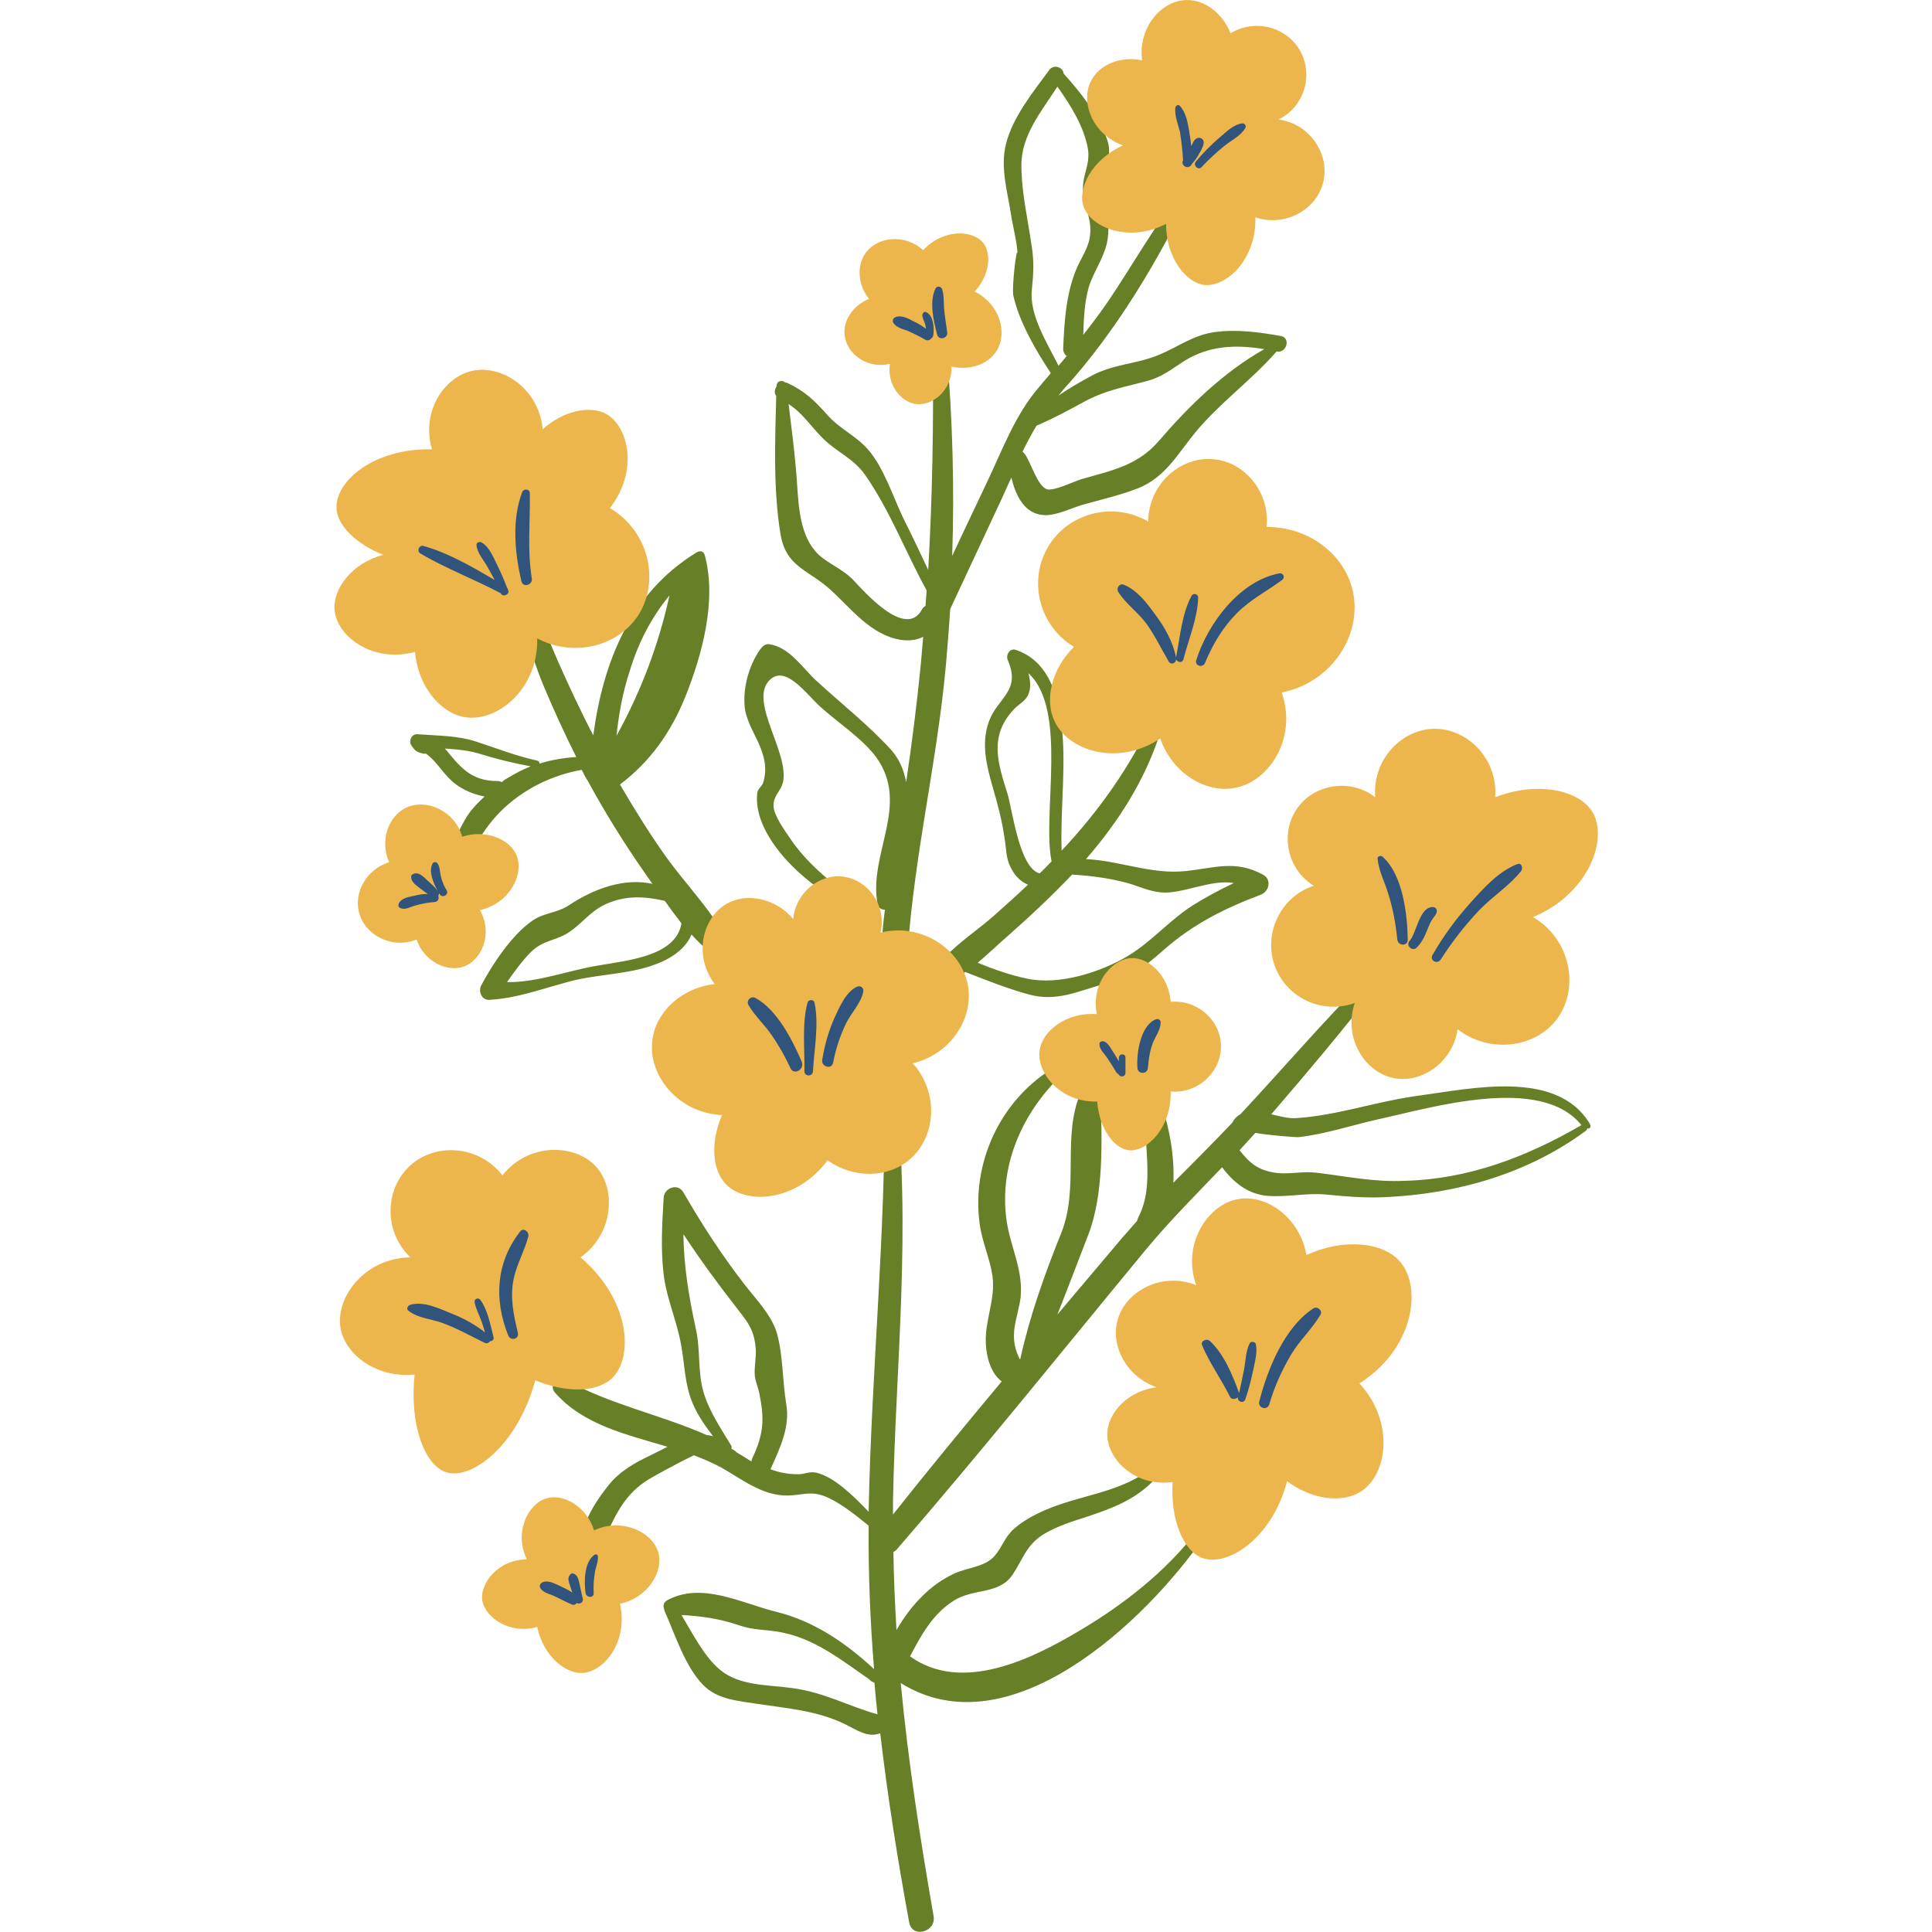 <?xml version="1.0" encoding="UTF-8"?>
<svg xmlns="http://www.w3.org/2000/svg" xmlns:xlink="http://www.w3.org/1999/xlink" width="810pt" height="810pt" viewBox="0 0 810 810" version="1.2">
<defs>
<clipPath id="clip1">
  <path d="M 171.02 27.555 L 667 27.555 L 667 809.934 L 171.02 809.934 Z M 171.02 27.555 "/>
</clipPath>
<clipPath id="clip2">
  <path d="M 140.215 0 L 669.926 0 L 669.926 701.883 L 140.215 701.883 Z M 140.215 0 "/>
</clipPath>
</defs>
<g id="surface1">
<g clip-path="url(#clip1)" clip-rule="nonzero">
<path style=" stroke:none;fill-rule:nonzero;fill:rgb(40.388%,49.799%,15.289%);fill-opacity:1;" d="M 551.785 491.648 C 546.43 491.004 540.914 492.301 535.727 491.812 C 527.133 490.84 523.73 487.273 519.68 482.254 C 521.945 479.82 524.055 477.391 526.32 474.957 C 531.352 475.926 543.676 476.902 544.645 476.738 C 555.836 475.438 566.855 471.715 577.727 469.285 C 600.098 464.422 645.984 450.477 663.008 471.715 C 640.148 485.008 615.664 494.41 588.91 495.055 C 576.262 495.699 564.102 493.109 551.785 491.648 Z M 332.082 707.727 C 321.703 706.27 310.195 706.914 301.922 700.109 C 295.273 694.598 290.574 685.195 285.707 677.09 C 294.137 677.578 301.434 678.547 310.031 681.469 C 316.027 683.574 321.215 683.09 327.699 684.387 C 341.812 687.141 352.832 696.055 364.348 703.996 C 364.836 704.648 365.156 704.805 366.457 705.457 L 366.613 705.457 C 366.945 709.836 367.426 714.375 367.914 718.75 C 355.754 715.344 345.535 709.512 332.082 707.727 Z M 306.621 607.391 C 306.785 606.902 306.785 606.414 306.465 605.926 C 302.086 598.633 297.059 591.34 294.793 583.074 C 292.516 574.805 293.652 566.055 291.871 557.785 C 288.785 543.52 286.684 531.039 286.52 517.426 C 293.652 528.285 301.277 538.656 309.383 549.035 C 313.918 554.867 316.191 557.785 316.84 565.402 C 317.16 568.973 316.027 573.836 316.516 577.238 C 316.84 579.512 317.812 581.613 318.301 583.887 C 320.57 595.066 320.246 601.062 315.383 611.441 C 315.219 611.93 315.059 612.254 315.059 612.742 C 312.949 611.441 311.004 610.145 308.73 608.848 C 308.086 608.035 307.273 607.711 306.621 607.391 Z M 666.574 471.227 C 652.793 448.047 616.477 456.477 594.586 459.395 C 577.395 461.66 560.215 467.82 543.023 468.797 C 540.105 468.953 536.539 467.984 532.973 467.176 C 548.055 449.668 562.969 432 577.074 413.684 C 579.02 411.086 574.805 408.168 572.695 410.277 C 554.695 428.43 538 447.883 520.488 466.688 C 520.324 466.852 520.164 467.012 520 467.176 C 518.867 467.82 517.891 468.633 517.082 469.93 C 516.922 470.094 516.758 470.418 516.758 470.574 C 508.652 479.168 500.223 487.438 491.949 495.867 C 492.438 484.684 490.328 473.008 487.086 463.77 C 485.789 460.039 480.602 460.691 480.277 464.746 C 479.145 479.168 484.332 496.676 477.355 510.133 C 477.035 510.777 476.871 511.266 476.711 511.91 C 474.602 514.184 472.656 516.617 470.547 518.883 C 461.465 529.582 452.391 540.441 443.309 551.145 C 447.684 540.121 451.902 528.93 456.121 518.07 C 462.93 500.73 461.953 478.035 461.465 459.715 C 461.309 454.367 454.656 454.207 452.879 458.582 C 445.254 476.902 452.547 497.973 444.93 516.938 C 437.957 534.281 431.801 551.465 427.746 569.785 L 427.582 569.941 C 425.473 565.73 424.504 561.68 425.473 555.84 C 426.125 551.789 427.418 547.902 427.906 543.848 C 428.879 533.312 424.66 524.879 422.551 514.828 C 418.02 491.648 427.094 468.953 443.309 452.422 C 445.254 450.477 442.66 447.07 440.387 448.535 C 418.988 462.148 407.312 487.926 410.723 513.051 C 411.691 520.504 414.934 527.309 416.066 534.77 C 417.531 544.66 412.824 553.41 413.312 563.301 C 413.633 569.621 415.586 575.781 419.961 579.18 C 404.559 597.664 389.312 616.141 374.398 634.945 C 374.398 632.836 374.398 630.895 374.398 628.785 C 375.531 571.727 382.184 514.02 375.375 457.125 C 375.051 454.207 370.832 454.043 370.832 457.125 C 371.477 516.129 365.32 574.805 364.184 633.812 C 357.859 627.164 349.754 619.223 342.293 617.438 C 339.215 616.793 337.43 618.086 334.672 618.086 C 330.133 618.086 326.41 617.273 323 615.98 C 323.164 615.816 323.164 615.652 323.324 615.328 C 327.055 607.066 331.273 598.152 329.652 588.75 C 328.031 579.18 328.352 568.488 325.758 559.082 C 323.488 551.301 317.004 544.816 312.141 538.5 C 302.57 526.176 294.305 513.375 286.52 499.918 C 284.25 495.867 278.414 497.973 278.246 502.184 C 277.602 512.887 276.957 523.746 278.246 534.445 C 279.547 544.66 283.766 553.734 285.543 563.781 C 287.164 572.375 287.008 580.645 290.574 588.75 C 292.684 593.613 295.762 597.988 299.004 602.203 C 298.191 601.875 297.383 601.715 296.414 601.715 C 277.113 593.125 255.711 588.906 236.902 578.371 C 233.336 576.426 230.094 580.965 232.691 583.887 C 244.688 597.5 262.688 601.395 279.867 606.578 C 276.957 608.035 274.359 609.332 273.059 609.98 C 266.25 613.223 259.766 616.793 255.066 622.789 C 251.336 627.488 245.984 634.945 245.172 640.777 C 244.852 643.539 246.309 646.129 249.227 646.129 C 249.391 646.129 249.715 646.129 249.875 646.129 C 251.496 646.129 253.281 645.16 254.09 643.695 C 258.469 634.137 262.52 626.031 271.762 620.359 C 273.227 619.383 283.766 613.551 290.895 610.145 C 294.793 611.602 298.516 613.223 302.246 615.172 C 310.84 620.035 319.434 627 329.809 627 C 336.781 627 340.027 624.566 347.32 627.977 C 353.16 630.73 358.996 635.434 364.184 639.645 C 364.023 659.75 364.836 679.848 366.457 699.785 C 354.781 688.926 341.324 679.68 325.598 675.793 C 311.004 672.23 294.305 662.992 279.711 670.93 C 278.246 671.742 277.926 673.199 278.414 674.496 C 278.414 674.82 278.578 675.148 278.578 675.305 C 282.953 685.031 287.164 698.652 294.793 706.426 C 300.789 712.59 309.543 713.074 317.648 714.375 C 330.461 716.316 342.133 717.129 353.809 722.637 C 359.484 725.398 363.699 728.641 369.047 726.691 C 372.129 753.277 376.344 779.699 381.207 806.117 C 382.504 812.766 392.555 810.012 391.422 803.363 C 385.746 770.785 380.727 738.367 377.641 705.617 C 423.203 734.148 480.277 679.68 504.598 644.672 C 505.895 642.887 502.812 640.457 501.52 642.242 C 488.707 658.938 471.035 672.715 453.035 683.41 C 432.934 695.41 403.426 710.156 381.535 694.434 C 386.234 685.52 390.934 676.77 399.852 671.094 C 408.289 665.746 418.828 668.664 424.504 660.23 C 428.879 653.746 430.18 647.914 437.309 643.375 C 443.148 639.809 449.637 637.867 456.121 635.758 C 466.332 632.352 475.734 628.785 483.355 621.004 C 485.141 619.059 482.711 615.652 480.441 617.273 C 467.629 626.031 452.391 627 438.445 633.004 C 433.578 635.105 429.039 637.535 425.148 640.941 C 421.098 644.508 420.121 648.883 416.879 652.453 C 412.824 656.988 405.691 657.152 400.016 659.75 C 395.152 662.016 390.613 665.258 386.883 668.988 C 382.668 673.039 378.938 678.059 375.859 683.41 C 375.207 672.551 374.723 661.691 374.562 650.668 C 375.207 650.344 375.695 650.023 376.184 649.371 C 411.691 608.359 445.738 565.891 480.277 524.066 C 490.328 511.91 501.52 500.73 512.383 489.383 C 517.082 495.699 523.242 500.73 531.516 501.375 C 539.945 502.027 548.211 499.918 556.805 500.895 C 565.234 501.703 573.184 502.348 581.613 501.863 C 611.289 500.406 640.633 491.977 664.793 474.148 C 665.281 473.816 665.441 473.336 665.441 473.008 C 666.414 473.496 667.227 472.527 666.574 471.227 Z M 421.742 393.098 C 431.312 384.664 440.719 375.914 449.469 366.676 C 457.414 367.164 465.039 368.133 472.816 370.242 C 477.355 371.539 481.734 373.648 486.598 374.129 C 495.191 375.102 507.84 368.453 517.246 370.242 C 511.406 372.996 505.73 376.078 500.223 379.48 C 490.492 385.641 482.711 394.879 472.98 400.715 C 461.465 407.688 443.797 413.195 430.5 410.277 C 423.527 408.82 416.555 406.391 409.91 403.637 C 413.965 400.227 417.852 396.5 421.742 393.098 Z M 422.395 332.793 C 418.34 319.824 414.445 308.48 425.312 297.133 C 427.746 294.699 430.18 293.891 431.312 290.648 C 432.281 288.059 431.957 285.141 431.148 282.219 C 447.848 297.461 436.82 341.227 440.875 361.16 C 439.254 362.781 437.633 364.566 435.852 366.188 C 427.258 363.758 424.504 339.605 422.395 332.793 Z M 396.129 412.223 C 399.207 411.086 401.961 409.465 404.719 407.523 C 413.477 410.93 422.395 414.492 431.312 416.926 C 443.148 420.168 452.066 415.461 463.418 412.387 C 474.926 409.309 479.145 405.902 488.062 398.121 C 500.223 387.426 513.516 380.777 528.598 375.102 C 531.996 373.805 533.297 368.941 529.73 366.832 C 518.059 360.352 509.297 363.922 496.98 365.211 C 482.543 366.676 469.414 360.836 455.309 360.191 C 470.062 343.172 481.898 324.207 487.895 302.16 C 488.547 299.727 484.816 297.941 483.684 300.375 C 473.957 321.289 460.82 339.93 445.094 356.625 C 444.441 338.309 447.359 319.668 444.77 301.512 C 442.984 289.191 438.445 276.711 425.961 272.496 C 423.203 271.527 421.582 274.766 422.551 276.871 C 428.227 290.004 418.02 292.434 414.445 302.969 C 411.367 311.887 413.633 320.965 416.066 329.551 C 418.34 337.332 420.121 343.98 421.262 352.086 C 421.906 355.973 421.742 359.539 423.527 363.27 C 425.312 367 427.746 369.594 430.988 370.887 C 426.281 375.426 421.262 379.801 416.395 384.184 C 410.723 389.203 403.906 393.746 398.395 399.094 C 396.129 398.121 393.695 397.309 391.422 396.34 C 388.023 395.043 386.559 400.551 389.965 401.848 C 391.422 402.336 392.887 402.984 394.344 403.469 C 393.531 404.445 392.723 405.578 392.074 406.711 C 390.289 409.465 393.043 413.52 396.129 412.223 Z M 212.582 411.738 C 215.664 407.359 218.906 402.824 222.637 399.094 C 227.66 394.23 232.203 394.555 237.555 391.477 C 243.551 387.906 247.117 382.234 253.77 379.156 C 262.199 375.27 270.305 375.75 278.734 377.699 C 281.008 380.941 283.277 384.02 285.707 387.098 C 283.441 401.039 262.688 402.66 251.012 404.77 C 239.336 406.547 225.07 412.062 212.582 411.738 Z M 280.68 249.641 C 276.145 270.387 268.684 290.004 258.469 308.48 C 259.441 299.242 261.066 290.324 263.984 281.41 C 267.551 269.574 273.059 258.879 280.68 249.641 Z M 210.312 327.93 C 209.824 327.609 209.34 327.449 208.527 327.449 C 198.965 327.449 194.266 323.23 188.426 316.102 C 187.777 315.293 187.125 314.48 186.48 313.828 C 191.668 314.152 196.855 314.641 201.883 316.262 C 208.691 318.371 215.5 319.988 222.473 321.289 C 218.906 322.746 215.5 324.531 212.098 326.637 C 211.445 326.961 210.961 327.449 210.312 327.93 Z M 272.574 405.09 C 280.199 402.66 287.164 398.441 289.926 391.801 C 292.359 394.555 294.949 396.988 297.703 399.094 C 301.434 402.016 307.109 398.441 304.68 393.746 C 297.703 380.777 286.52 369.754 278.09 357.594 C 271.605 348.355 265.605 338.633 259.93 328.906 C 272.574 319.344 281.332 307.023 287.328 292.109 C 294.461 274.281 300.625 251.586 295.438 232.621 C 294.949 231 293.328 230.836 292.359 231.484 C 292.195 231.484 291.871 231.648 291.707 231.812 C 264.145 248.832 252.793 277.844 248.738 308.32 C 243.387 298.105 238.523 287.57 233.824 277.035 C 228.473 264.711 224.418 252.23 215.176 242.184 C 213.07 239.754 208.855 242.992 210.637 245.75 C 218.906 258.395 222.152 273.793 227.984 287.734 C 232.203 297.785 236.742 307.668 241.609 317.395 C 236.422 317.723 231.227 318.535 226.203 320.156 C 226.203 319.504 225.883 319.016 225.07 318.855 C 216.312 316.914 208.527 313.828 200.098 311.074 C 191.992 308.32 183.559 308.48 174.965 307.832 C 172.855 307.668 171.398 310.102 172.211 312.051 C 172.211 312.207 172.375 312.371 172.375 312.371 C 173.996 314.805 174.645 315.293 177.398 315.938 C 177.723 316.102 178.207 315.938 178.531 315.938 C 183.395 319.344 185.992 325.02 191.02 328.742 C 194.422 331.336 198.801 333.121 203.184 333.934 C 201.395 335.555 199.609 337.332 197.988 339.277 C 193.453 344.469 191.18 353.055 186.316 357.273 C 182.105 360.836 187.613 367.973 192.156 364.891 C 195.398 362.621 196.207 360.352 197.988 356.949 C 201.395 350.465 205.285 344.629 210.477 339.605 C 219.719 330.691 231.391 325.02 243.875 322.746 C 244.688 324.367 245.496 325.988 246.473 327.449 C 253.605 340.574 261.551 353.383 270.141 365.699 C 271.281 367.32 272.414 368.941 273.547 370.562 C 261.711 367.973 249.227 372.508 238.852 379.32 C 233.012 383.207 228.148 382.398 222.797 386.285 C 214.531 392.125 206.426 404.281 201.719 413.195 C 200.422 415.793 202.043 419.355 205.125 419.191 C 216.477 418.547 225.883 414.98 236.742 412.062 C 248.582 408.496 261.066 408.82 272.574 405.09 Z M 386.559 255.473 C 379.75 268.285 361.914 247.535 357.859 243.316 C 353.484 238.617 347.488 236.512 343.105 232.457 C 334.027 223.543 334.84 208.309 333.703 196.633 C 332.895 187.559 331.754 178.477 330.621 169.406 C 336.617 173.293 339.539 178.32 345.055 183.828 C 350.73 189.5 357.695 192.098 362.562 198.906 C 372.941 213.652 379.75 231.648 388.504 247.535 C 388.344 249.641 388.18 251.91 388.023 254.02 C 387.535 254.34 386.883 254.828 386.559 255.473 Z M 432.609 121.422 C 433.258 115.102 433.578 110.074 432.609 103.59 C 430.988 92.242 428.227 80.73 428.227 69.227 C 428.227 56.582 436.664 46.691 443.309 36.32 C 448.984 44.262 454.5 53.176 456.121 62.422 C 457.254 69.387 453.199 74.09 454.168 81.219 C 454.98 88.027 458.223 92.566 456.766 100.184 C 455.957 104.566 452.547 109.43 450.926 113.641 C 446.875 124.016 446.227 135.035 445.738 146.059 C 445.738 147.52 446.227 148.488 447.203 149.301 C 446.062 150.598 444.93 152.055 443.797 153.352 C 438.766 143.305 431.469 131.957 432.609 121.422 Z M 455.145 168.105 C 464.062 163.402 471.684 162.27 481.086 159.68 C 487.25 158.059 491.305 154.652 496.656 151.246 C 507.195 144.762 518.379 144.438 530.051 146.383 C 512.871 156.105 498.277 170.375 485.629 185.125 C 476.871 195.176 466.008 197.285 453.523 200.848 C 450.281 201.824 441.363 206.199 438.766 205.066 C 434.879 203.445 432.281 194.199 429.848 190.637 C 429.527 190.148 429.039 189.668 428.715 189.336 C 430.5 185.613 432.445 182.043 434.555 178.477 C 441.688 175.402 448.336 171.836 455.145 168.105 Z M 317.973 311.398 C 320.402 316.914 321.867 322.098 319.922 328.258 C 319.434 329.715 317.648 330.691 317.492 332.469 C 315.539 349.332 334.672 367.809 348.133 375.59 C 350.398 376.891 353.32 373.648 351.051 371.859 C 343.434 365.699 336.617 359.539 331.109 351.277 C 329 348.191 324.301 341.707 324.301 337.82 C 324.301 333.445 327.055 332.148 328.188 328.258 C 331.273 316.102 314.082 294.543 322.355 285.461 C 329 278.168 337.758 290.648 343.758 296.164 C 351.051 302.805 361.59 309.617 367.426 317.559 C 381.695 337.496 364.023 357.918 367.914 378.992 C 368.234 380.777 369.699 381.422 370.996 381.422 C 369.855 390.18 369.211 398.93 369.699 407.523 C 370.023 414.172 379.75 414.172 380.074 407.523 C 381.859 364.242 392.723 321.777 396.609 278.492 C 397.262 270.715 397.91 262.934 398.395 255.316 C 405.691 239.754 412.824 224.352 420.121 208.789 C 421.418 205.875 422.719 202.957 424.016 200.203 C 425.797 207.656 429.367 215.273 437.309 215.926 C 442.66 216.414 448.984 213.008 454.168 211.551 C 461.629 209.441 469.574 207.656 477.035 204.738 C 488.547 200.203 493.734 190.312 501.191 181.23 C 511.406 168.918 524.543 159.516 535.082 147.52 C 535.082 147.52 535.082 147.355 535.238 147.355 C 539.457 148.168 541.246 141.684 537.027 140.871 C 527.785 139.25 518.379 137.953 509.141 139.25 C 500.059 140.551 494.059 145.414 485.789 148.812 C 476.387 152.707 467.141 152.543 457.898 157.406 C 453.035 160 448.336 162.754 443.797 165.832 C 444.441 165.023 445.254 164.055 445.906 163.242 C 467.793 139.25 485.953 108.777 499.898 79.441 C 500.711 77.82 498.602 75.871 497.301 77.488 C 486.441 91.27 477.523 106.508 467.953 121.258 C 463.574 128.07 459.035 134.223 454.168 140.387 C 454.336 133.742 454.656 126.93 456.445 120.445 C 458.387 114.125 462.605 108.453 464.062 101.969 C 466.332 91.598 461.797 82.684 463.574 71.98 C 464.551 65.664 466.332 63.391 463.418 56.582 C 459.363 46.691 452.879 38.586 445.906 30.812 C 445.738 28.215 441.852 26.758 439.906 29.348 C 433.258 38.43 424.504 49.125 421.742 60.469 C 419.309 70.195 422.395 80.41 423.852 89.812 C 424.66 95.164 426.281 100.836 426.605 106.188 C 426.125 103.266 424.176 120.773 424.828 123.852 C 427.258 134.875 434.23 146.867 440.551 156.438 C 438.766 158.539 437.145 160.488 435.367 162.59 C 425.637 173.938 420.285 188.527 413.965 201.824 C 409.102 212.195 404.07 222.566 399.207 233.102 C 400.184 204.414 399.371 175.887 396.938 147.191 C 396.609 143.469 390.934 143.305 391.102 147.191 C 391.422 177.832 390.934 208.309 389.156 238.941 C 385.746 231.648 382.348 224.516 378.773 217.383 C 374.398 208.309 370.508 195.82 363.699 188.203 C 358.836 182.695 352.02 179.777 347 174.102 C 341.812 168.266 337.594 164.055 330.297 160.648 C 329.973 160.488 329.488 160.324 329.164 160.324 C 327.863 159.191 325.598 159.68 325.598 161.781 L 325.598 161.945 C 324.785 163.242 324.457 164.699 325.434 165.996 C 324.945 185.125 324.133 205.066 327.219 223.863 C 329.488 237.809 338.891 238.777 348.133 247.211 C 356.887 255.152 365.156 266.332 377.805 268.285 C 381.371 268.766 384.613 268.285 387.047 266.984 C 386.723 270.715 386.398 274.438 386.07 278.332 C 384.449 294.863 382.348 311.398 379.914 327.93 C 378.938 322.746 376.996 318.047 373.266 313.992 C 363.699 303.617 352.352 294.699 341.969 285.141 C 336.137 279.629 330.785 271.195 322.355 270.062 C 320.891 269.906 319.594 271.039 318.781 272.172 C 313.762 279.145 311.004 289.68 312.461 298.105 C 313.594 303.133 316.027 307.188 317.973 311.398 "/>
</g>
<g clip-path="url(#clip2)" clip-rule="nonzero">
<path style=" stroke:none;fill-rule:nonzero;fill:rgb(92.94%,71.37%,30.199%);fill-opacity:1;" d="M 150.48 382.398 C 152.754 391.801 164.102 398.121 174.645 393.91 C 177.887 403.305 187.613 407.688 194.422 405.254 C 202.043 402.496 206.746 391.312 201.23 381.586 C 214.043 378.668 219.879 366.023 216.477 358.406 C 213.723 351.922 203.828 347.547 193.777 350.789 C 190.535 339.605 178.531 334.742 170.266 338.633 C 162.969 342.039 159.074 352.246 163.129 361.488 C 153.723 364.402 148.379 373.969 150.48 382.398 Z M 225.23 682.113 C 227.66 693.945 236.742 701.73 244.199 701.406 C 253.281 700.918 263.496 688.273 259.93 672.387 C 271.926 669.797 278.246 658.609 275.98 650.832 C 273.711 642.562 261.066 636.078 249.062 641.59 C 245.82 631.383 236.09 626.188 229.281 628.141 C 221.5 630.242 215.344 642.242 220.852 653.746 C 208.691 653.91 201.074 663.961 202.207 671.094 C 203.504 678.227 213.723 685.355 225.23 682.113 Z M 468.438 553.898 C 465.684 564.594 472.492 577.402 484.977 581.613 C 472.98 583.074 464.551 592.148 464.227 600.906 C 463.898 611.766 476.059 623.598 491.625 621.328 C 490.652 636.891 496.004 650.344 504.273 653.266 C 514.492 656.828 533.137 645.484 539.621 621.004 C 549.996 628.785 562.805 630.406 570.754 625.219 C 581.613 618.086 584.855 596.203 569.941 579.992 C 592.801 565.566 596.371 539.797 586.965 528.93 C 579.828 520.668 563.293 519.047 547.73 526.176 C 544.969 510.453 531.027 500.73 519.355 502.672 C 506.383 504.781 495.355 521.637 501.52 538.82 C 487.086 532.984 471.523 541.418 468.438 553.898 Z M 210.637 492.789 C 200.906 480.145 182.426 478.844 171.723 488.895 C 161.184 498.785 160.859 516.449 172.047 527.152 C 152.59 527.473 140.27 544.332 142.859 557.297 C 145.133 568.32 158.266 577.891 173.832 576.27 C 171.566 597.176 178.051 614.52 187.125 617.273 C 197.508 620.516 216.801 606.578 224.418 578.699 C 236.902 583.887 250.203 584.043 256.688 577.727 C 265.766 568.809 264.145 544.816 243.387 527.152 C 257.336 517.262 258.469 498.297 249.715 488.895 C 240.633 479.332 221.34 479.168 210.637 492.789 M 273.547 435.891 C 271.438 450.645 284.25 466.688 302.734 467.5 C 297.871 478.523 298.355 490.516 304.52 496.676 C 312.949 505.105 333.863 503.969 347 486.461 C 357.859 494.246 372.289 493.922 381.371 486.141 C 392.398 476.738 393.855 458.262 382.668 445.781 C 397.91 442.207 407.637 428.109 406.016 414.492 C 404.07 398.773 387.047 386.613 369.211 390.988 C 371.809 379.32 363.535 368.453 352.996 367.484 C 343.27 366.512 333.539 374.457 332.566 385.316 C 325.109 376.402 312.785 374.129 304.52 378.992 C 294.305 384.992 290.738 400.875 299.656 412.551 C 285.707 414.172 275.004 424.219 273.547 435.891 Z M 435.852 440.43 C 434.555 449.832 444.605 462.312 460.008 461.824 C 460.82 473.172 467.141 481.602 473.305 482.254 C 480.602 483.062 491.141 473.172 490.816 457.609 C 502.164 458.582 511.73 449.668 511.895 438.969 C 512.059 428.109 502.332 419.035 490.816 420.004 C 490.004 409.145 481.734 401.527 474.602 401.684 C 466.332 401.848 457.254 412.223 459.844 425.188 C 447.203 424.219 436.988 432.16 435.852 440.43 Z M 534.27 404.445 C 538.969 418.223 554.215 425.52 567.996 420.492 C 562.969 435.242 572.375 449.992 584.855 452.098 C 596.207 454.043 609.016 445.449 611.121 431.516 C 624.582 441.887 643.391 439.297 652.469 427.621 C 662.363 414.816 658.797 393.91 642.738 384.508 C 666.574 374.457 674.199 351.434 667.715 340.574 C 662.363 331.336 644.684 327.285 626.848 334.258 C 628.148 318.047 614.852 304.914 600.582 305.566 C 586.965 306.211 575.293 319.016 576.586 334.258 C 566.375 326.309 551.453 328.582 544.156 338.465 C 536.539 348.844 539.293 364.242 550.809 371.375 C 537.191 375.75 529.73 390.824 534.27 404.445 Z M 439.254 229.539 C 430.988 243.805 435.852 262.609 450.281 271.195 C 440.875 280.441 437.797 293.41 442.176 302.48 C 448.172 315.129 469.09 321.289 486.441 309.617 C 491.461 324.207 505.574 332.637 517.57 330.363 C 532.328 327.773 544 309.133 537.348 290.324 C 558.27 286.273 571.238 266.176 567.188 247.855 C 563.777 232.457 548.699 220.789 531.027 220.945 C 532.484 206.523 522.109 193.879 509.141 192.578 C 495.191 190.957 481.41 202.957 481.41 218.68 C 466.816 210.086 447.684 214.949 439.254 229.539 Z M 457.414 33.887 C 452.879 42.641 457.898 56.418 470.871 60.957 C 457.742 66.797 451.578 79.109 454.336 86.734 C 457.414 95.32 473.145 101.969 488.871 93.863 C 488.871 107.965 497.137 118.504 504.922 119.477 C 514.004 120.445 526.809 108.941 526.32 91.109 C 538.648 95.32 551.785 88.027 554.695 76.68 C 557.781 65.012 549.352 51.883 536.051 50.098 C 546.918 44.746 550.809 31.293 544.969 21.086 C 539.293 11.195 526 7.789 515.949 13.949 C 512.539 5.523 505.086 -0.152 497.465 0.012 C 487.086 0.172 477.035 11.359 478.82 25.297 C 469.574 23.352 460.82 27.238 457.414 33.887 Z M 354.129 140.707 C 355.105 148.488 363.699 154.816 373.102 152.543 C 371.809 161.301 377.641 168.594 384.125 169.406 C 391.266 170.215 399.371 163.242 398.883 153.676 C 406.668 155.461 414.445 152.707 417.852 147.035 C 422.551 139.574 419.152 127.418 408.613 122.23 C 414.934 115.426 415.742 106.508 412.344 101.969 C 408.125 96.461 395.641 95.648 387.047 104.887 C 379.426 97.918 368.078 99.215 363.047 105.855 C 359.16 111.051 359.484 119.312 364.348 125.309 C 357.539 128.07 353.32 134.555 354.129 140.707 Z M 266.738 259.203 C 257.98 271.195 240.145 275.578 225.23 267.633 C 225.715 288.867 208.527 302.805 195.074 300.703 C 184.695 299.082 175.289 287.895 173.996 273.305 C 156.32 278.168 141.238 266.82 140.27 255.797 C 139.461 246.883 147.566 236.023 160.695 232.621 C 150 228.406 141.402 220.789 141.082 213.008 C 140.594 201.98 156.32 187.883 181.129 188.367 C 176.586 173.293 185.504 158.703 197.344 155.625 C 210.148 152.383 226.039 162.922 227.504 179.941 C 236.09 172.316 247.281 169.727 254.258 173.613 C 263.656 178.965 267.707 197.605 255.711 213.008 C 272.738 223.055 276.957 245.102 266.738 259.203 "/>
</g>
<path style=" stroke:none;fill-rule:nonzero;fill:rgb(19.22%,32.939%,48.63%);fill-opacity:1;" d="M 182.262 378.18 C 183.727 378.023 184.207 376.559 183.727 375.59 C 184.047 375.27 184.047 374.781 184.047 374.457 C 184.207 374.617 184.207 374.781 184.371 374.938 C 185.504 376.723 188.262 375.102 187.289 373.316 C 186.156 371.539 185.348 369.594 184.859 367.484 C 184.371 365.699 184.535 363.758 183.559 362.137 C 183.074 361.324 181.773 361.16 181.293 362.137 C 179.672 365.379 181.617 370.074 183.395 373.316 C 182.262 371.859 180.805 370.562 179.344 369.266 C 177.887 367.973 176.098 365.863 173.996 366.188 C 173.188 366.352 172.211 366.832 172.375 367.809 C 172.535 370.074 174.809 371.375 176.43 372.672 C 177.398 373.48 178.375 374.129 179.344 374.781 C 177.398 374.781 175.453 375.102 173.508 375.59 C 171.234 376.078 168.156 376.559 167.18 378.832 C 166.859 379.645 167.023 380.453 167.992 380.777 C 170.102 381.586 172.047 380.129 174.156 379.645 C 176.91 378.832 179.672 378.344 182.262 378.18 Z M 249.062 651.965 C 244.852 655.207 244.852 663.148 245.496 667.852 C 245.82 669.957 249.062 670.121 248.902 667.852 C 248.738 665.094 248.902 662.34 249.391 659.418 C 249.715 657.152 250.848 654.887 250.684 652.453 C 250.527 651.645 249.715 651.48 249.062 651.965 Z M 242.906 663.801 C 242.418 662.016 242.254 660.395 240.473 659.75 C 239.82 659.418 239.176 659.906 238.852 660.395 C 237.711 661.852 238.688 663.637 239.176 665.258 C 239.336 666.066 239.664 666.879 239.988 667.688 C 238.199 666.555 236.258 665.582 234.469 664.77 C 232.203 663.801 229.281 662.18 227.016 663.637 C 226.363 664.125 226.039 664.934 226.527 665.746 C 227.66 667.852 230.746 668.336 232.691 669.309 C 235.121 670.441 237.391 671.742 239.82 672.715 C 240.633 673.039 241.285 672.715 241.766 672.062 C 242.906 672.715 244.688 671.906 244.363 670.285 C 243.719 667.852 243.387 665.902 242.906 663.801 Z M 218.098 516.293 C 207.883 529.418 207.07 544.816 213.07 559.895 C 214.043 562.324 217.773 561.516 217.121 558.762 C 215.344 551.301 213.723 544.008 215.344 536.227 C 216.633 530.07 219.879 524.555 221.5 518.395 C 221.984 516.449 219.395 514.508 218.098 516.293 Z M 201.395 544.98 C 200.586 543.848 198.801 544.496 198.965 545.949 C 199.453 548.547 200.75 550.98 201.719 553.574 C 202.371 555.195 202.852 556.977 203.34 558.598 C 199.129 555.355 194.586 552.766 189.559 550.812 C 184.371 548.711 177.562 545.305 171.887 547.09 C 170.91 547.414 170.266 548.871 171.234 549.523 C 175.129 552.602 180.48 552.922 185.184 554.543 C 191.504 556.816 197.176 560.059 203.184 562.973 C 203.992 563.457 204.961 562.973 205.449 562.324 C 206.262 562.324 207.234 561.68 206.906 560.539 C 205.613 555.52 204.473 549.191 201.395 544.98 Z M 359.316 413.684 C 354.617 415.793 351.863 422.434 349.754 426.973 C 347.32 432.484 345.699 438.32 344.727 444.316 C 344.242 447.238 348.621 448.535 349.266 445.617 C 350.398 439.777 352.188 434.27 354.781 428.918 C 356.887 424.707 361.105 420.324 361.914 415.793 C 362.238 414.172 360.781 413.031 359.316 413.684 Z M 338.57 420.324 C 336.137 429.242 337.43 440.105 337.27 449.18 C 337.27 451.453 340.672 451.453 340.836 449.18 C 341.324 440.105 343.434 429.406 341.48 420.324 C 341.16 418.871 338.891 419.035 338.57 420.324 Z M 316.68 418.383 C 314.895 417.414 312.785 419.355 313.762 421.301 C 316.352 425.84 320.57 429.57 323.488 433.945 C 326.566 438.32 329.164 443.02 331.43 447.883 C 332.895 450.965 337.43 448.371 336.137 445.129 C 332.242 436.055 325.758 423.246 316.68 418.383 Z M 484.816 427.297 C 478.168 429.57 476.387 441.727 476.871 447.723 C 477.035 450.477 481.086 450.477 481.254 447.723 C 481.574 444.16 482.062 440.59 483.355 437.188 C 484.496 434.434 486.598 431.672 486.598 428.762 C 486.762 427.785 485.789 426.973 484.816 427.297 Z M 469.09 443.508 C 469.09 443.996 469.09 444.48 469.09 444.969 C 468.281 443.672 467.629 442.375 466.816 441.238 C 465.684 439.621 464.551 436.863 462.441 436.535 C 461.953 436.535 461.145 436.699 460.984 437.348 C 460.656 439.621 462.605 441.238 463.738 442.859 C 465.195 444.969 466.66 447.238 467.953 449.504 C 468.281 449.992 468.605 450.156 468.926 450.312 C 469.414 451.777 471.848 451.613 471.848 449.832 C 471.848 447.723 471.848 445.617 471.848 443.508 C 472.004 441.562 469.09 441.562 469.09 443.508 Z M 550.645 548.547 C 538.484 556.488 531.352 574.16 527.945 587.613 C 527.297 590.371 531.352 591.504 532.16 588.75 C 534.27 581.453 537.348 574.648 541.246 568 C 544.809 562.004 549.996 557.297 553.562 551.301 C 554.695 549.68 552.43 547.414 550.645 548.547 Z M 523.891 563.301 C 522.27 566.543 522.27 570.43 521.621 573.996 C 520.977 577.402 520.164 580.801 519.512 584.043 C 516.758 576.59 513.191 567.676 507.195 562.16 C 505.895 561.027 503.301 562.16 503.953 563.945 C 507.031 571.406 512.059 578.211 515.625 585.508 C 516.27 586.965 518.059 586.641 519.027 585.828 C 518.703 587.773 521.457 588.586 522.109 586.641 C 523.566 582.586 524.543 578.371 525.512 573.996 C 526.164 570.594 527.297 566.867 526.488 563.457 C 526.164 562.488 524.379 562.16 523.891 563.301 Z M 636.098 362.301 C 628.469 365.211 621.984 372.348 616.641 378.344 C 610.477 385.152 605.125 392.445 600.582 400.395 C 599.285 402.66 602.527 404.445 603.992 402.336 C 608.691 395.043 614.043 388.07 620.039 381.75 C 625.559 375.914 632.852 371.375 637.719 365.211 C 638.688 363.922 637.875 361.488 636.098 362.301 Z M 600.75 380.289 C 595.074 380.129 593.941 391.148 591.02 394.391 C 589.234 396.34 591.988 399.094 593.941 397.309 C 596.043 395.199 597.34 392.609 598.316 390.016 C 598.961 388.559 599.449 387.098 600.262 385.805 C 600.906 384.664 602.047 383.695 602.371 382.398 C 602.527 381.266 601.883 380.289 600.75 380.289 Z M 577.562 360.027 C 578.047 365.211 580.641 369.918 582.102 374.938 C 584.047 381.098 585.18 387.426 585.832 393.91 C 586.156 396.664 590.211 396.82 590.211 393.91 C 590.043 383.207 588.102 366.676 579.672 359.215 C 579.02 358.57 577.395 358.895 577.562 360.027 Z M 505.242 277.844 C 508.488 270.062 512.703 262.934 518.703 256.938 C 524.379 251.262 531.188 247.855 537.516 243.16 C 538.969 242.184 538 240.074 536.379 240.398 C 519.68 243.48 506.219 261.637 501.52 276.871 C 500.867 279.301 504.434 280.113 505.242 277.844 Z M 499.57 249.801 C 495.516 257.262 494.703 267.309 493.082 275.578 L 493.082 275.738 C 491.793 269.094 488.219 262.77 484.164 257.418 C 480.766 252.719 476.547 247.211 471.035 245.102 C 469.414 244.449 467.953 246.559 468.762 248.023 C 471.848 253.043 477.199 256.773 480.766 261.637 C 484.332 266.664 486.926 272.172 490.004 277.355 C 490.98 278.977 493.082 278.008 493.082 276.387 C 493.57 277.68 495.68 278.168 496.168 276.387 C 498.277 268.117 502.164 259.039 502.332 250.453 C 502.332 248.992 500.223 248.504 499.57 249.801 Z M 395.801 129.359 C 395.641 126.605 395.801 123.852 394.988 121.258 C 394.664 120.121 392.887 119.637 392.234 120.934 C 389.477 126.449 391.422 134.555 392.887 140.227 C 393.531 142.98 397.75 141.848 397.098 139.086 C 396.609 135.688 396.129 132.602 395.801 129.359 Z M 388.18 130.824 C 387.371 130.5 386.883 131.312 386.723 131.957 C 386.559 133.254 387.535 134.555 387.855 135.844 C 388.023 136.496 388.18 137.145 388.18 137.797 C 386.559 136.656 384.938 135.523 382.992 134.711 C 380.883 133.578 377.965 131.957 375.531 132.934 C 374.562 133.254 373.91 134.391 374.562 135.363 C 375.859 137.465 378.617 137.953 380.727 138.766 C 383.156 139.898 385.59 141.039 388.023 142.492 C 388.992 142.98 389.965 142.492 390.453 141.848 C 390.777 141.684 391.102 141.195 391.266 140.707 C 391.746 137.629 391.422 132.121 388.18 130.824 Z M 503.789 70.039 C 506.707 66.953 509.785 64.043 513.191 61.281 C 515.949 59.012 520.324 56.906 522.109 53.664 C 522.598 52.852 521.945 51.719 520.977 51.719 C 517.246 52.043 514.16 55.285 511.25 57.715 C 507.676 60.801 504.273 64.199 501.355 67.766 C 500.059 69.227 502.332 71.66 503.789 70.039 Z M 496.004 67.281 C 495.035 68.902 497.137 70.684 498.602 69.871 C 499.086 69.715 499.41 69.387 499.57 68.902 C 500.543 67.766 501.52 66.633 502.332 65.176 C 503.141 63.711 504.273 62.09 504.598 60.312 C 505.086 57.879 502.332 56.906 500.867 58.691 C 500.223 59.5 499.898 60.469 499.41 61.281 C 499.246 59.18 498.922 57.227 498.602 55.125 C 497.949 51.395 497.301 47.344 494.703 44.426 C 493.895 43.613 492.926 44.262 492.762 45.234 C 492.438 48.641 493.895 52.043 494.703 55.285 C 495.355 59.66 495.844 63.391 496.004 67.281 Z M 222.152 206.844 C 222.152 204.902 219.555 204.738 218.906 206.359 C 214.531 218.035 215.824 231.812 218.586 243.641 C 219.23 246.559 223.449 245.262 222.961 242.508 C 221.016 230.348 222.309 219.004 222.152 206.844 Z M 177.562 228.895 C 187.938 231.812 197.988 237.645 207.395 243.16 C 206.426 241.371 205.449 239.586 204.473 237.809 C 202.852 234.891 200.098 231.969 199.773 228.57 C 199.609 227.43 201.074 226.949 201.883 227.43 C 204.961 229.051 206.746 233.434 208.203 236.344 C 209.824 239.586 211.289 242.992 212.582 246.402 C 212.746 246.559 212.91 246.883 212.91 247.047 C 212.91 247.211 213.07 247.371 213.07 247.535 C 213.723 249.312 210.801 250.453 209.992 248.832 C 209.992 248.832 209.992 248.668 209.824 248.668 C 198.801 242.828 186.805 238.297 176.098 231.969 C 174.645 230.836 175.777 228.406 177.562 228.895 "/>
</g>
</svg>
